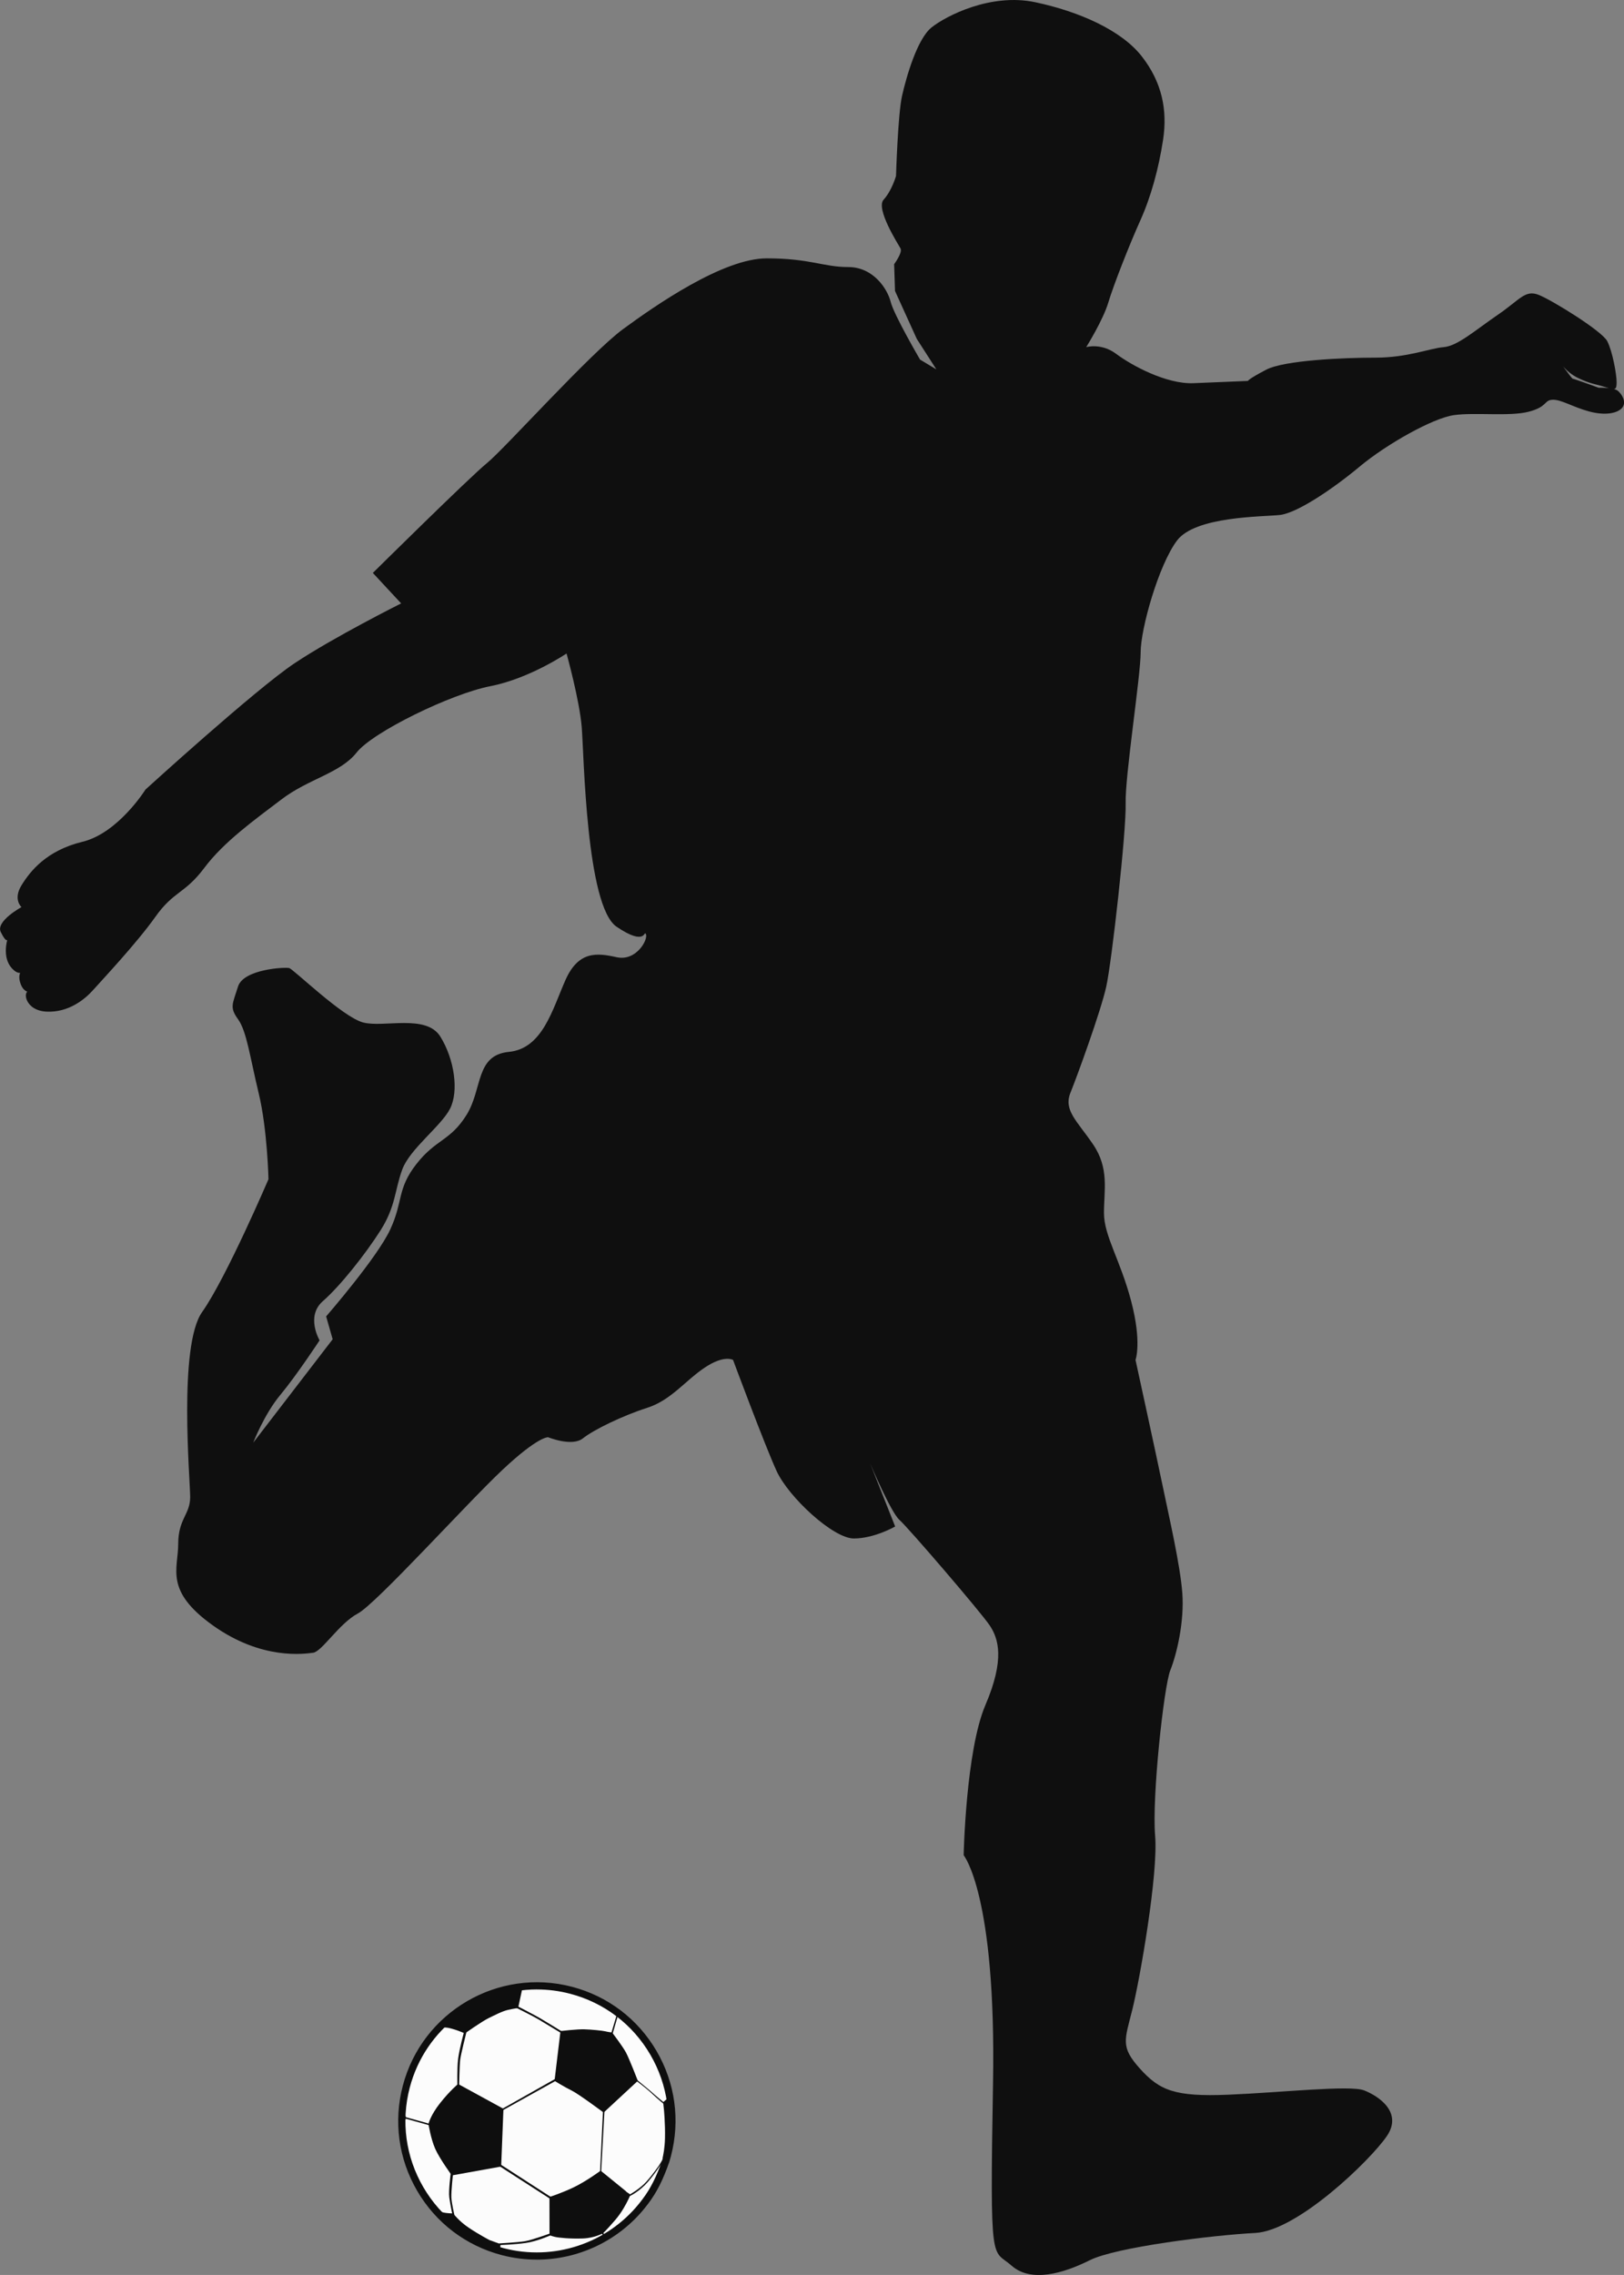 <svg xmlns="http://www.w3.org/2000/svg" width="771.45" height="1080" viewBox="0 0 771.45 1080"><rect x="0" y="0" width="771.45" height="1080" fill="#808080" stroke="none"/><g id="a"/><g id="b"><g id="c"><g id="d"><path d="M424.74 125.42s4.1-5.52 3.03-7.48c-1.07-1.96-11.94-18.89-8.02-23.16 3.92-4.28 5.88-11.23 5.88-11.23.0.0.89-29.22 2.85-37.95 1.96-8.73 7.13-27.09 14.08-32.61 6.95-5.52 28.15-16.39 49.18-11.94s40.98 13.36 50.61 25.66c9.62 12.29 12.29 25.48 10.16 39.56-2.14 14.08-5.88 27.44-10.87 38.49-4.99 11.05-12.65 30.47-15.15 38.84-2.49 8.37-10.51 21.2-10.51 21.2.0.0 7.13-2.14 14.26 3.21 7.13 5.35 23.7 14.43 36.71 13.9 13.01-.53 25.84-1.07 25.84-1.07.0.0.18-.89 8.73-5.35 8.55-4.45 36.53-5.7 51.85-5.7s25.84-4.46 32.43-4.99c6.59-.53 14.97-8.02 25.66-15.32 10.69-7.31 13.01-12.12 19.6-9.44s29.94 17.11 32.43 21.92c2.49 4.81 4.45 15.68 4.45 19.42s-.53 3.92-4.99 2.5c-4.45-1.43-7.48-1.6-13.36-4.45-5.88-2.85-8.91-7.84-9.44-8.73-.53-.89 6.41 9.09 6.95 9.09s12.3 4.28 12.3 4.28c0 0 7.13-.18 9.09 1.43 1.96 1.6 4.28 5.35 2.14 8.02-2.14 2.67-8.02 3.92-15.86 1.78-7.84-2.14-13.19-5.7-17.28-5.52-4.1.18-2.32 3.38-11.4 5.7-9.09 2.32-25.48.18-35.46 1.6-9.98 1.42-31.9 13.72-44.73 24.41-12.83 10.69-29.76 22.09-37.95 22.99-8.2.89-40.09.54-48.82 12.12-8.73 11.58-17.28 41.87-17.28 53.1s-7.48 58.8-7.13 71.81c.36 13.01-6.59 75.37-9.27 87.13-2.67 11.76-13.54 41.69-16.93 50.07-3.39 8.38 2.98 13.21 10.73 24.58s5.17 21.7 5.17 32.56 7.75 22.22 12.92 41.86c5.17 19.64 2.07 27.91 2.07 27.91.0.0 9.82 44.96 12.92 59.94 3.1 14.99 8.27 37.21 9.3 50.65 1.03 13.44-2.58 28.94-5.68 36.69-3.1 7.75-8.79 60.46-7.23 78.55 1.55 18.09-7.24 68.21-10.85 82.68-3.62 14.47-5.68 17.57 3.62 27.91 9.3 10.34 16.54 13.44 41.86 12.4 25.32-1.03 57.88-4.65 64.6-2.07 6.72 2.58 18.6 10.34 10.85 21.71-7.75 11.37-42.38 44.96-62.53 45.99-20.15 1.03-66.15 6.72-78.55 12.92-12.4 6.2-27.91 10.85-37.21 2.58-9.3-8.27-10.34 2.58-8.79-86.82 1.55-89.4-13.95-108.01-13.95-108.01.0.0 1.03-49.61 10.34-71.31 9.3-21.71 6.2-31.52 2.07-37.73-4.13-6.2-38.76-46.51-42.89-50.12-4.13-3.62-13.95-26.87-13.95-26.87l11.89 29.97s-9.82 5.69-19.64 5.69-31.01-19.64-36.69-32.04c-5.68-12.4-20.67-52.71-20.67-52.71.0.0-4.14-2.59-13.44 3.62-9.3 6.2-16.02 15.5-27.39 19.12-11.37 3.62-25.32 10.34-30.49 14.47-5.17 4.14-16.54-.52-16.54-.52.0.0-4.65-.52-21.7 15.5-17.05 16.02-59.95 63.56-68.73 68.21-8.79 4.65-17.05 18.09-21.19 18.6-4.14.52-24.29 3.62-47.55-12.92-23.26-16.54-16.54-26.87-16.54-38.76s5.68-13.95 5.68-22.22-5.68-71.83 5.68-87.85c11.37-16.02 31.52-63.05 31.52-63.05.0.0-.52-23.77-4.65-40.82-4.13-17.05-5.69-29.46-9.82-35.14-4.13-5.68-2.58-7.23.0-15.5 2.58-8.27 22.22-9.3 24.29-8.79 2.07.52 25.32 23.26 35.14 25.84 9.82 2.58 29.97-4.13 36.69 6.72 6.72 10.85 8.79 25.84 4.65 34.11-4.13 8.27-19.12 19.12-22.74 28.94-3.62 9.82-3.1 17.57-10.34 28.94-7.24 11.37-19.12 26.36-27.39 33.59-8.27 7.24-1.55 18.6-1.55 18.6.0.0-10.85 16.54-18.6 25.84-7.75 9.3-12.92 22.74-12.92 22.74l37.73-49.09-3.1-10.85s24.29-27.91 30.49-41.34c6.2-13.44 3.1-19.12 12.4-31.01 9.3-11.89 16.02-10.85 23.77-23.25 7.75-12.4 4.13-28.42 20.15-29.98 16.02-1.55 20.67-20.15 26.87-34.1 6.2-13.95 14.99-12.92 24.29-10.85 9.3 2.07 14.99-8.27 13.95-10.85-1.03-2.58.52 6.2-13.95-3.62-14.47-9.82-15.5-81.65-16.54-94.57-1.03-12.92-7.23-35.14-7.23-35.14.0.0-17.57 11.89-36.18 15.51-18.6 3.62-55.81 21.7-63.56 31.52-7.75 9.82-22.74 12.4-35.66 22.22-12.92 9.82-27.39 20.15-36.69 32.55-9.3 12.4-14.47 10.85-23.26 23.26-8.79 12.4-25.32 29.97-29.46 34.62-4.13 4.65-11.89 10.85-22.22 10.34-10.34-.52-11.37-9.82-8.27-9.82s-2.07 2.58-4.13-3.62c-2.07-6.2 2.58-7.24 2.58-7.24.0.0-2.07 5.17-6.72.0-4.65-5.17-2.07-13.44-2.07-13.44.0.0-.52 1.55-3.1-3.62-2.58-5.17 9.82-11.88 9.82-11.88.0.0-4.13-3.62.0-10.34 4.13-6.72 11.89-16.54 28.94-20.67 17.05-4.13 29.97-24.81 29.97-24.81.0.0 52.2-47.54 70.8-59.94 18.6-12.4 50.64-28.42 50.64-28.42l-13.44-14.47s45.99-45.48 54.26-52.19c8.27-6.72 49.09-52.19 64.6-63.56 15.5-11.37 47.54-33.59 68.22-33.59s26.87 4.13 38.76 4.13 18.6 10.34 20.15 16.54c1.55 6.2 13.95 27.39 13.95 27.39l7.75 4.65-9.3-14.47-10.34-22.74-.42-12.7z" fill="#0f0f0f"/><g><g><path d="M317.06 1023.18c-.24.9-.49 1.79-.76 2.67-2.4 6.9-5.27 13.39-9.66 19.14-.54.73-1.1 1.45-1.67 2.16-15.37 19.05-41.02 28.39-66.23 21.77-34.26-9-54.74-44.06-45.74-78.32 8.99-34.26 44.06-54.74 78.32-45.74 34.26 8.99 54.74 44.06 45.74 78.32z" fill="#fcfcfc"/><path d="M254.98 1072.73c-5.55.0-11.15-.7-16.67-2.15-17.01-4.47-31.26-15.29-40.13-30.48-8.87-15.19-11.3-32.92-6.83-49.93 9.22-35.12 45.29-56.18 80.4-46.96 17.01 4.47 31.26 15.29 40.13 30.48s11.3 32.92 6.83 49.93c-.24.92-.51 1.85-.78 2.74l-.02.06c-2.93 8.42-5.99 14.47-9.91 19.62-.54.73-1.12 1.48-1.7 2.19-12.68 15.71-31.69 24.51-51.32 24.51zm.06-128.27c-27.68.0-53.04 18.58-60.39 46.58-4.23 16.13-1.94 32.94 6.47 47.34 8.41 14.4 21.92 24.66 38.05 28.89 23.74 6.23 49.05-2.09 64.46-21.19.55-.68 1.09-1.39 1.62-2.1 3.71-4.86 6.61-10.61 9.41-18.66.26-.84.51-1.71.73-2.57h0c4.23-16.13 1.93-32.94-6.48-47.34-8.41-14.4-21.92-24.66-38.05-28.89-5.29-1.39-10.61-2.05-15.84-2.05z" fill="#0e0e0e"/></g><path d="M302.46 987.98s4.43 3.28 7.31 5.99c2.87 2.71 5.43 4.77 5.43 4.77l.16-.61s-4.89-4.05-5.4-4.6c-.51-.54-7.29-6.07-7.29-6.07l-.22.51z" fill="#0e0e0e"/><path d="M290.32 965.4 293.32 955.36 293.84 955.77 290.95 965.75 290.32 965.4z" fill="#0e0e0e"/><path d="M192.41 1005.01 203.93 1008.22 203.92 1008.94 192.24 1005.69 192.41 1005.01z" fill="#0e0e0e"/><path d="M245.02 953.06s8.77 4.38 10.79 5.63c2.02 1.25 10.59 6.39 10.59 6.39l.45-.69s-7.52-4.68-10.74-6.52c-3.22-1.84-10.45-5.54-10.45-5.54l-.64.73z" fill="#0e0e0e"/><path d="M191.99 995.28s-.5 5.21-.07 6.84c.44 1.63.94 3.22.94 3.22l-1.81 7.08s-.36-3.76-.3-5.42c.06-1.66.08-4.62.37-6.33.29-1.71.87-5.38.87-5.38z" fill="#0e0e0e"/><path d="M220.38 964.81s-2.17 7.91-2.75 12.54c-.58 4.63-.34 12.99-.34 12.99l.8.03s.16-9.88.53-12.67c.37-2.79 2.99-13.11 2.99-13.11l-1.23.22z" fill="#0e0e0e"/><path d="M208.86 962.47s2.82-.07 4.55.33c1.73.4 3.72 1.03 5.62 1.8 1.9.77 1.68.82 1.68.82.0.0 8.4-5.89 11.3-7.29 2.9-1.4 6.42-3.28 9.24-3.94 2.82-.66 4.87-.88 4.87-.88l2.17-10.12s-5.35.65-7.78 1.25c-2.42.6-7.81 2.21-10.7 3.56-2.89 1.35-5.45 2.5-9.8 5.25-4.46 2.82-6.86 5.16-8.36 6.55-1.14 1.06-1.09.85-2.8 2.66z" fill="#0e0e0e"/><path d="M314.86 1026.12s-4.64 7.42-8.58 11.28c-3.95 3.85-7.23 5.19-7.23 5.19l-.07-.67s3.81-2.1 6.85-4.97c3.04-2.87 7.47-9.2 7.67-9.64.2-.44 1.27-2.03 1.27-2.03l.1.84z" fill="#0e0e0e"/><path d="M261.76 1061.11s-6.64 2.95-11.98 3.71c-5.34.76-12.35 1-12.35 1l-.25-.79s8.79-.49 12.18-1.04c3.39-.55 11.98-3.71 11.98-3.71l.41.83z" fill="#0e0e0e"/><path d="M286.43 1002.29 285.04 1031.18 285.57 1031.25 287.13 1002.27 286.43 1002.29z" fill="#0e0e0e"/><path d="M266.26 964.21s7.88-.91 11.22-.82c3.35.09 8.77.62 10.07.96 1.3.34 3.23.55 3.23.55.0.0 5.09 6.69 6.61 9.57 1.53 2.88 5.61 13.38 5.61 13.38l-16.26 15.07s-11.95-8.89-15.12-10.42c-3.17-1.53-8.21-4.63-8.21-4.63l2.84-23.66z" fill="#0e0e0e"/><path d="M286.47 1059.74 287.72 1062.11 287.13 1062.52 285.82 1060.06 286.47 1059.74z" fill="#0e0e0e"/><path d="M318.05 995.4s1.41 8.01 1.09 14.1c-.32 5.87-1.52 11.41-2.28 14.26-.25.95-.93 3.05-1.04 3.32-.35-.27-1.14-.92-1.2-1.03.0.0.28-2.58.42-2.91.13-.63.25-1.36.37-2.18.23-1.64.43-3.63.48-5.93.15-6.91-.51-13.67-.51-13.67l-.37-3.36 3.04-2.6z" fill="#0e0e0e"/><path d="M214.13 1031.56s-1.14 8.45-.71 11.63c.43 3.18 1.51 8.33 1.51 8.33l.91-.03s-1.29-5.39-1.43-8.31c-.13-2.92.79-11.25.79-11.25l-1.07-.37z" fill="#0e0e0e"/><path d="M285.31 1030.48s6.68 5.43 10.86 8.82c.38.31.74.6 1.07.87.51.73 1.6 1.02 2.21 1.8.0.0-.28.73-.83 1.9-1.1 2.33-3.25 6.43-6.31 9.98-4.59 5.32-5.82 6.32-5.82 6.32.0.0-3.87 2.32-9.69 2.52-5.82.21-11.58-.33-13.33-.79-1.75-.46-2.43-.78-2.43-.78l-.03-18.13s5.67-1.77 11.64-4.65c5.96-2.88 12.69-7.85 12.69-7.85z" fill="#0e0e0e"/><path d="M205.74 1048.16s2.23 1.5 4.43 2.08c2.21.58 5.1.55 5.1.55.0.0 2.6 3.57 7.39 6.79 4.79 3.22 9.86 5.87 9.86 5.87l5.27 1.91-.28 3.07s-4.82-.61-11.05-3.82c-6.23-3.21-10.26-6.36-13.7-9.23-3.44-2.87-7.02-7.22-7.02-7.22z" fill="#0e0e0e"/><path d="M237.18 1028.31 261.33 1043.86 261.81 1043.08 237.59 1027.43 237.18 1028.31z" fill="#0e0e0e"/><path d="M238.43 1001.22 263.74 986.93 264.15 987.76 238.69 1001.92 238.43 1001.22z" fill="#0e0e0e"/><path d="M239.15 1001.12l-1.08 27.42-23.44 4.22s-5.8-7.92-7.89-12.64c-2.1-4.72-3.21-11.77-3.21-11.77.0.0.9-4.12 5.6-10.02 4.7-5.9 8.47-8.99 8.47-8.99l21.55 11.77z" fill="#0e0e0e"/></g></g></g></g></svg>